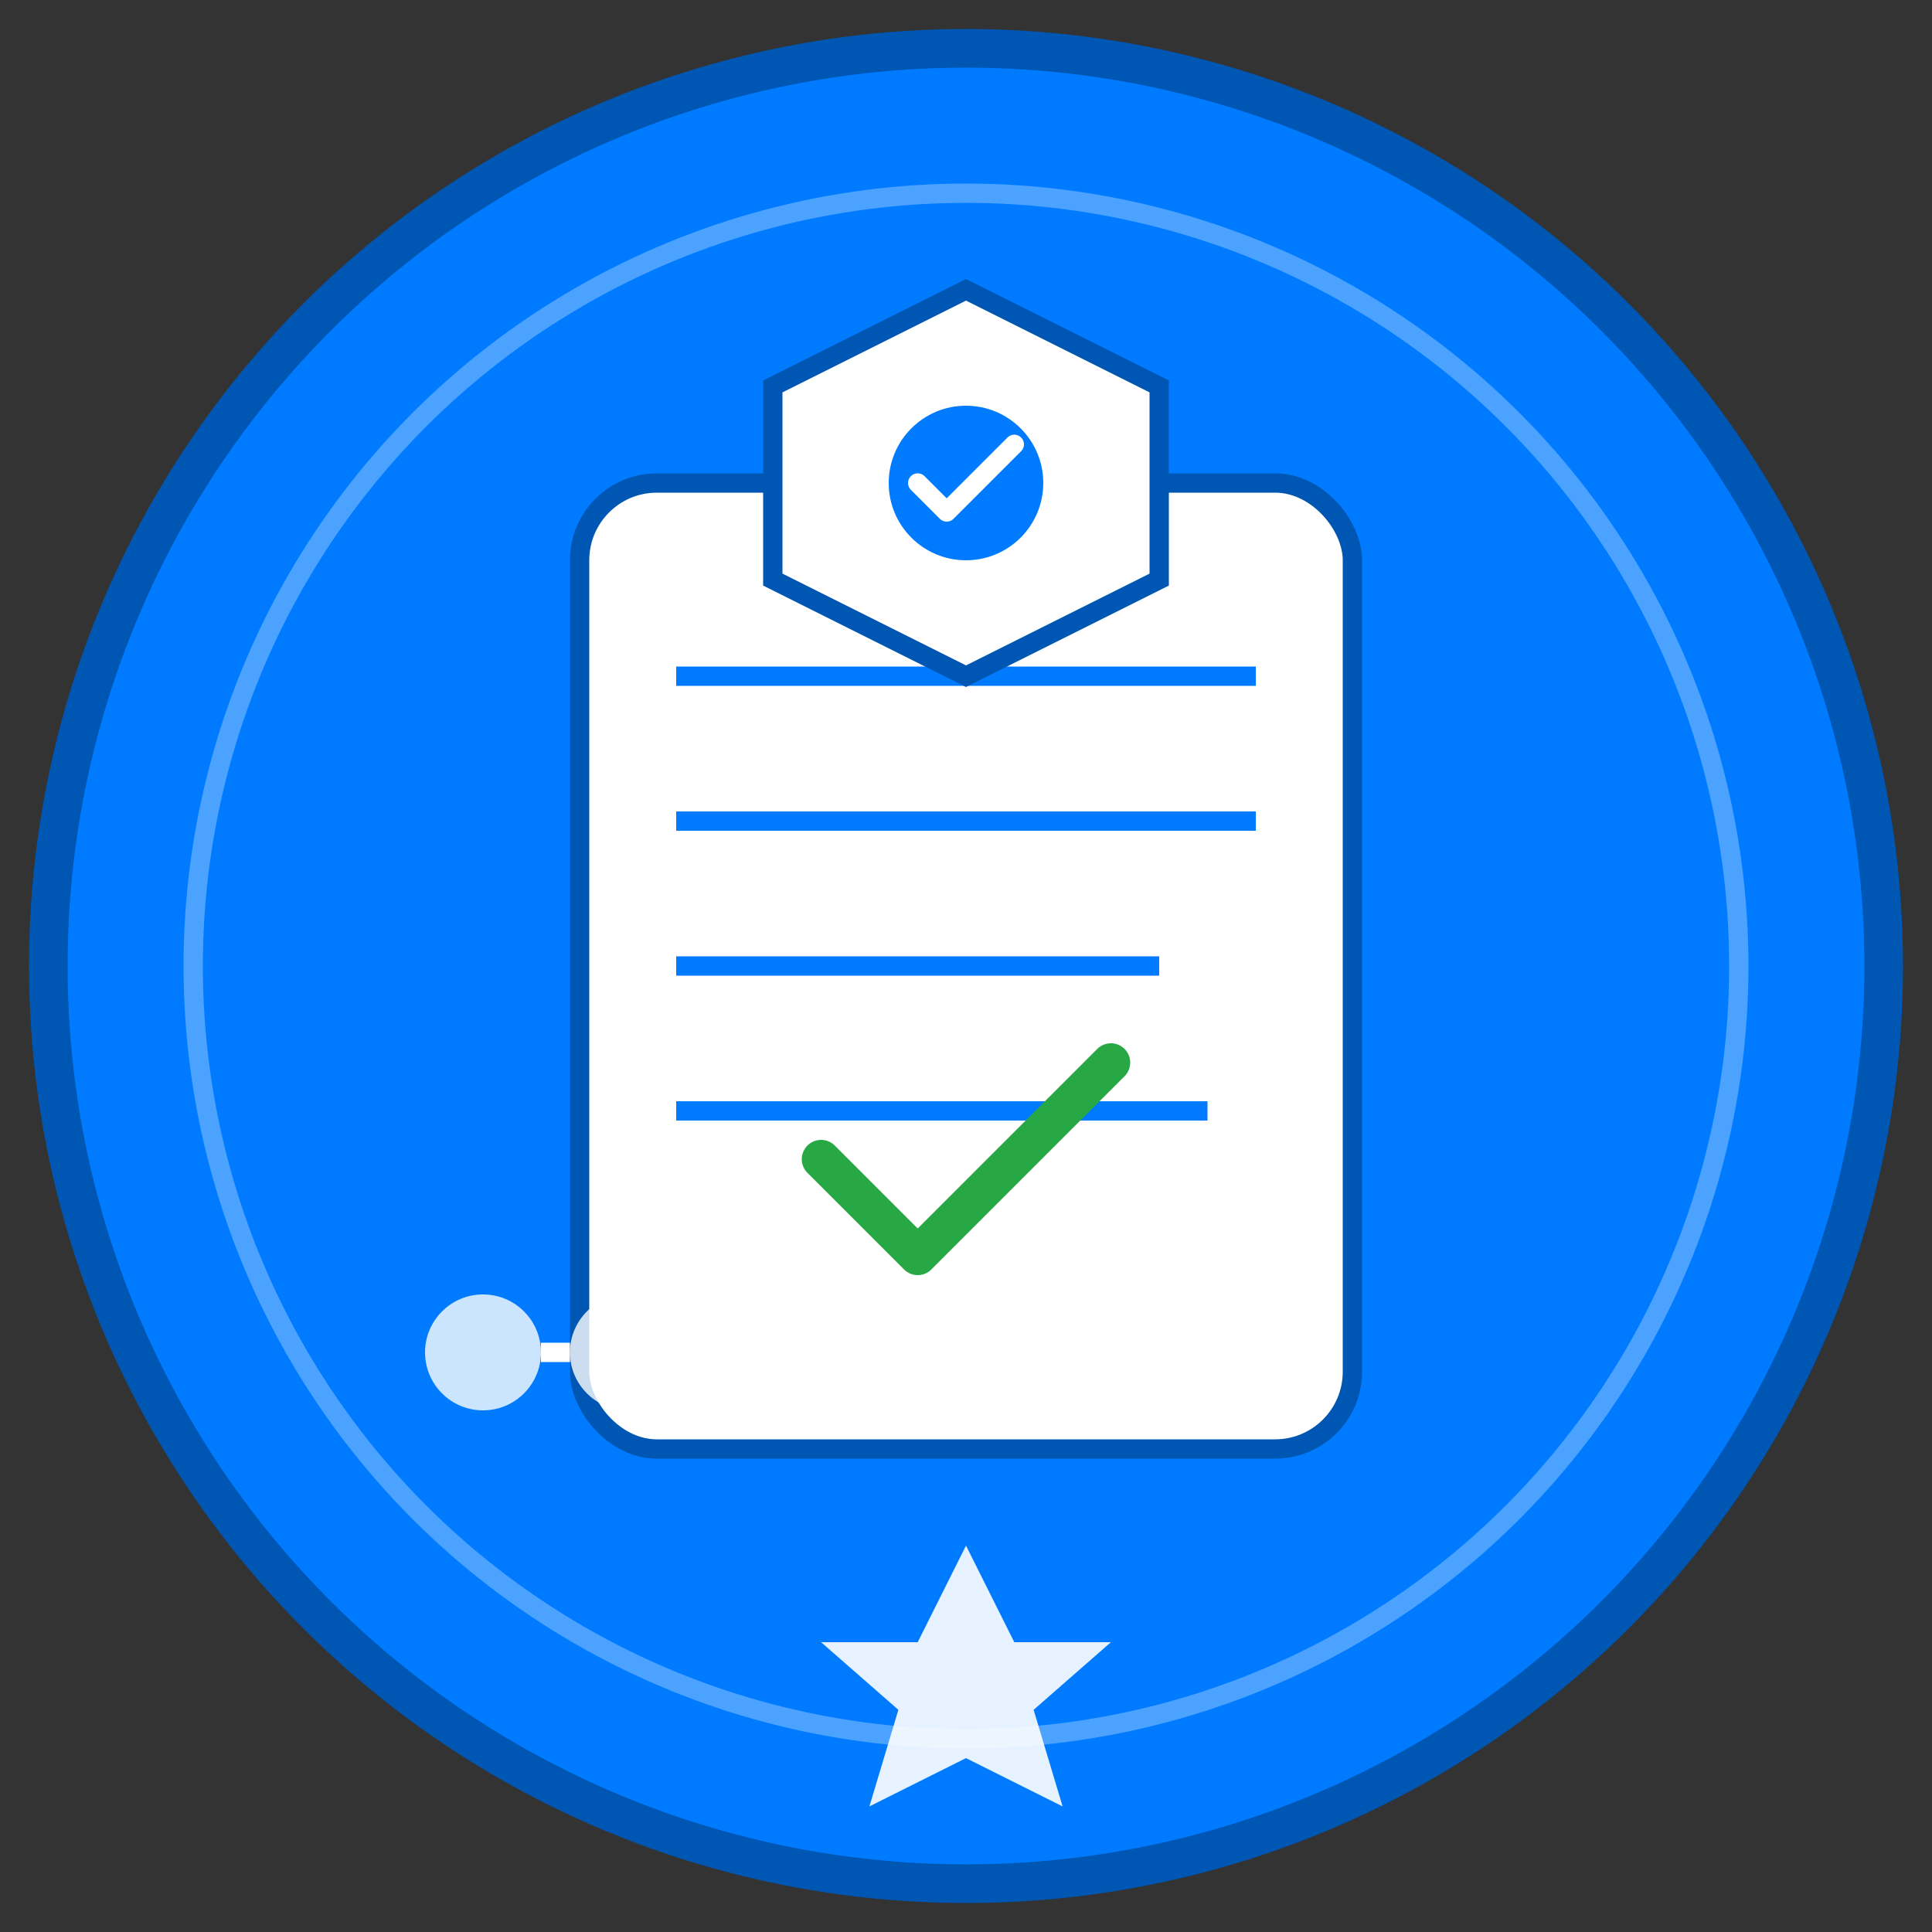 <svg width="200" height="200" viewBox="0 0 200 200" xmlns="http://www.w3.org/2000/svg">
  <rect x="0" y="0" width="200" height="200" fill="#333333" stroke="none"/>
  <!-- Background Circle -->
  <circle cx="100" cy="100" r="95" fill="#007bff" stroke="#0056b3" stroke-width="4"/>
  
  <!-- Inner Circle -->
  <circle cx="100" cy="100" r="80" fill="none" stroke="#ffffff" stroke-width="2" opacity="0.3"/>
  
  <!-- Certificate/Document Icon -->
  <rect x="60" y="50" width="80" height="100" rx="8" fill="#ffffff" stroke="#0056b3" stroke-width="2"/>
  
  <!-- Document Lines -->
  <line x1="70" y1="70" x2="130" y2="70" stroke="#007bff" stroke-width="2"/>
  <line x1="70" y1="85" x2="130" y2="85" stroke="#007bff" stroke-width="2"/>
  <line x1="70" y1="100" x2="120" y2="100" stroke="#007bff" stroke-width="2"/>
  <line x1="70" y1="115" x2="125" y2="115" stroke="#007bff" stroke-width="2"/>
  
  <!-- Verification Checkmark -->
  <path d="M 85 120 L 95 130 L 115 110" stroke="#28a745" stroke-width="4" fill="none" stroke-linecap="round" stroke-linejoin="round"/>
  
  <!-- Shield Element -->
  <path d="M 100 30 L 120 40 L 120 60 L 100 70 L 80 60 L 80 40 Z" fill="#ffffff" stroke="#0056b3" stroke-width="2"/>
  
  <!-- Shield Inner Design -->
  <circle cx="100" cy="50" r="8" fill="#007bff"/>
  <path d="M 95 50 L 98 53 L 105 46" stroke="#ffffff" stroke-width="2" fill="none" stroke-linecap="round" stroke-linejoin="round"/>
  
  <!-- Blockchain/Chain Elements -->
  <circle cx="50" cy="140" r="6" fill="#ffffff" opacity="0.8"/>
  <circle cx="65" cy="140" r="6" fill="#ffffff" opacity="0.8"/>
  <circle cx="80" cy="140" r="6" fill="#ffffff" opacity="0.8"/>
  <line x1="56" y1="140" x2="59" y2="140" stroke="#ffffff" stroke-width="2"/>
  <line x1="71" y1="140" x2="74" y2="140" stroke="#ffffff" stroke-width="2"/>
  
  <!-- Government Star -->
  <path d="M 100 160 L 105 170 L 115 170 L 107 177 L 110 187 L 100 182 L 90 187 L 93 177 L 85 170 L 95 170 Z" fill="#ffffff" opacity="0.9"/>
</svg>
